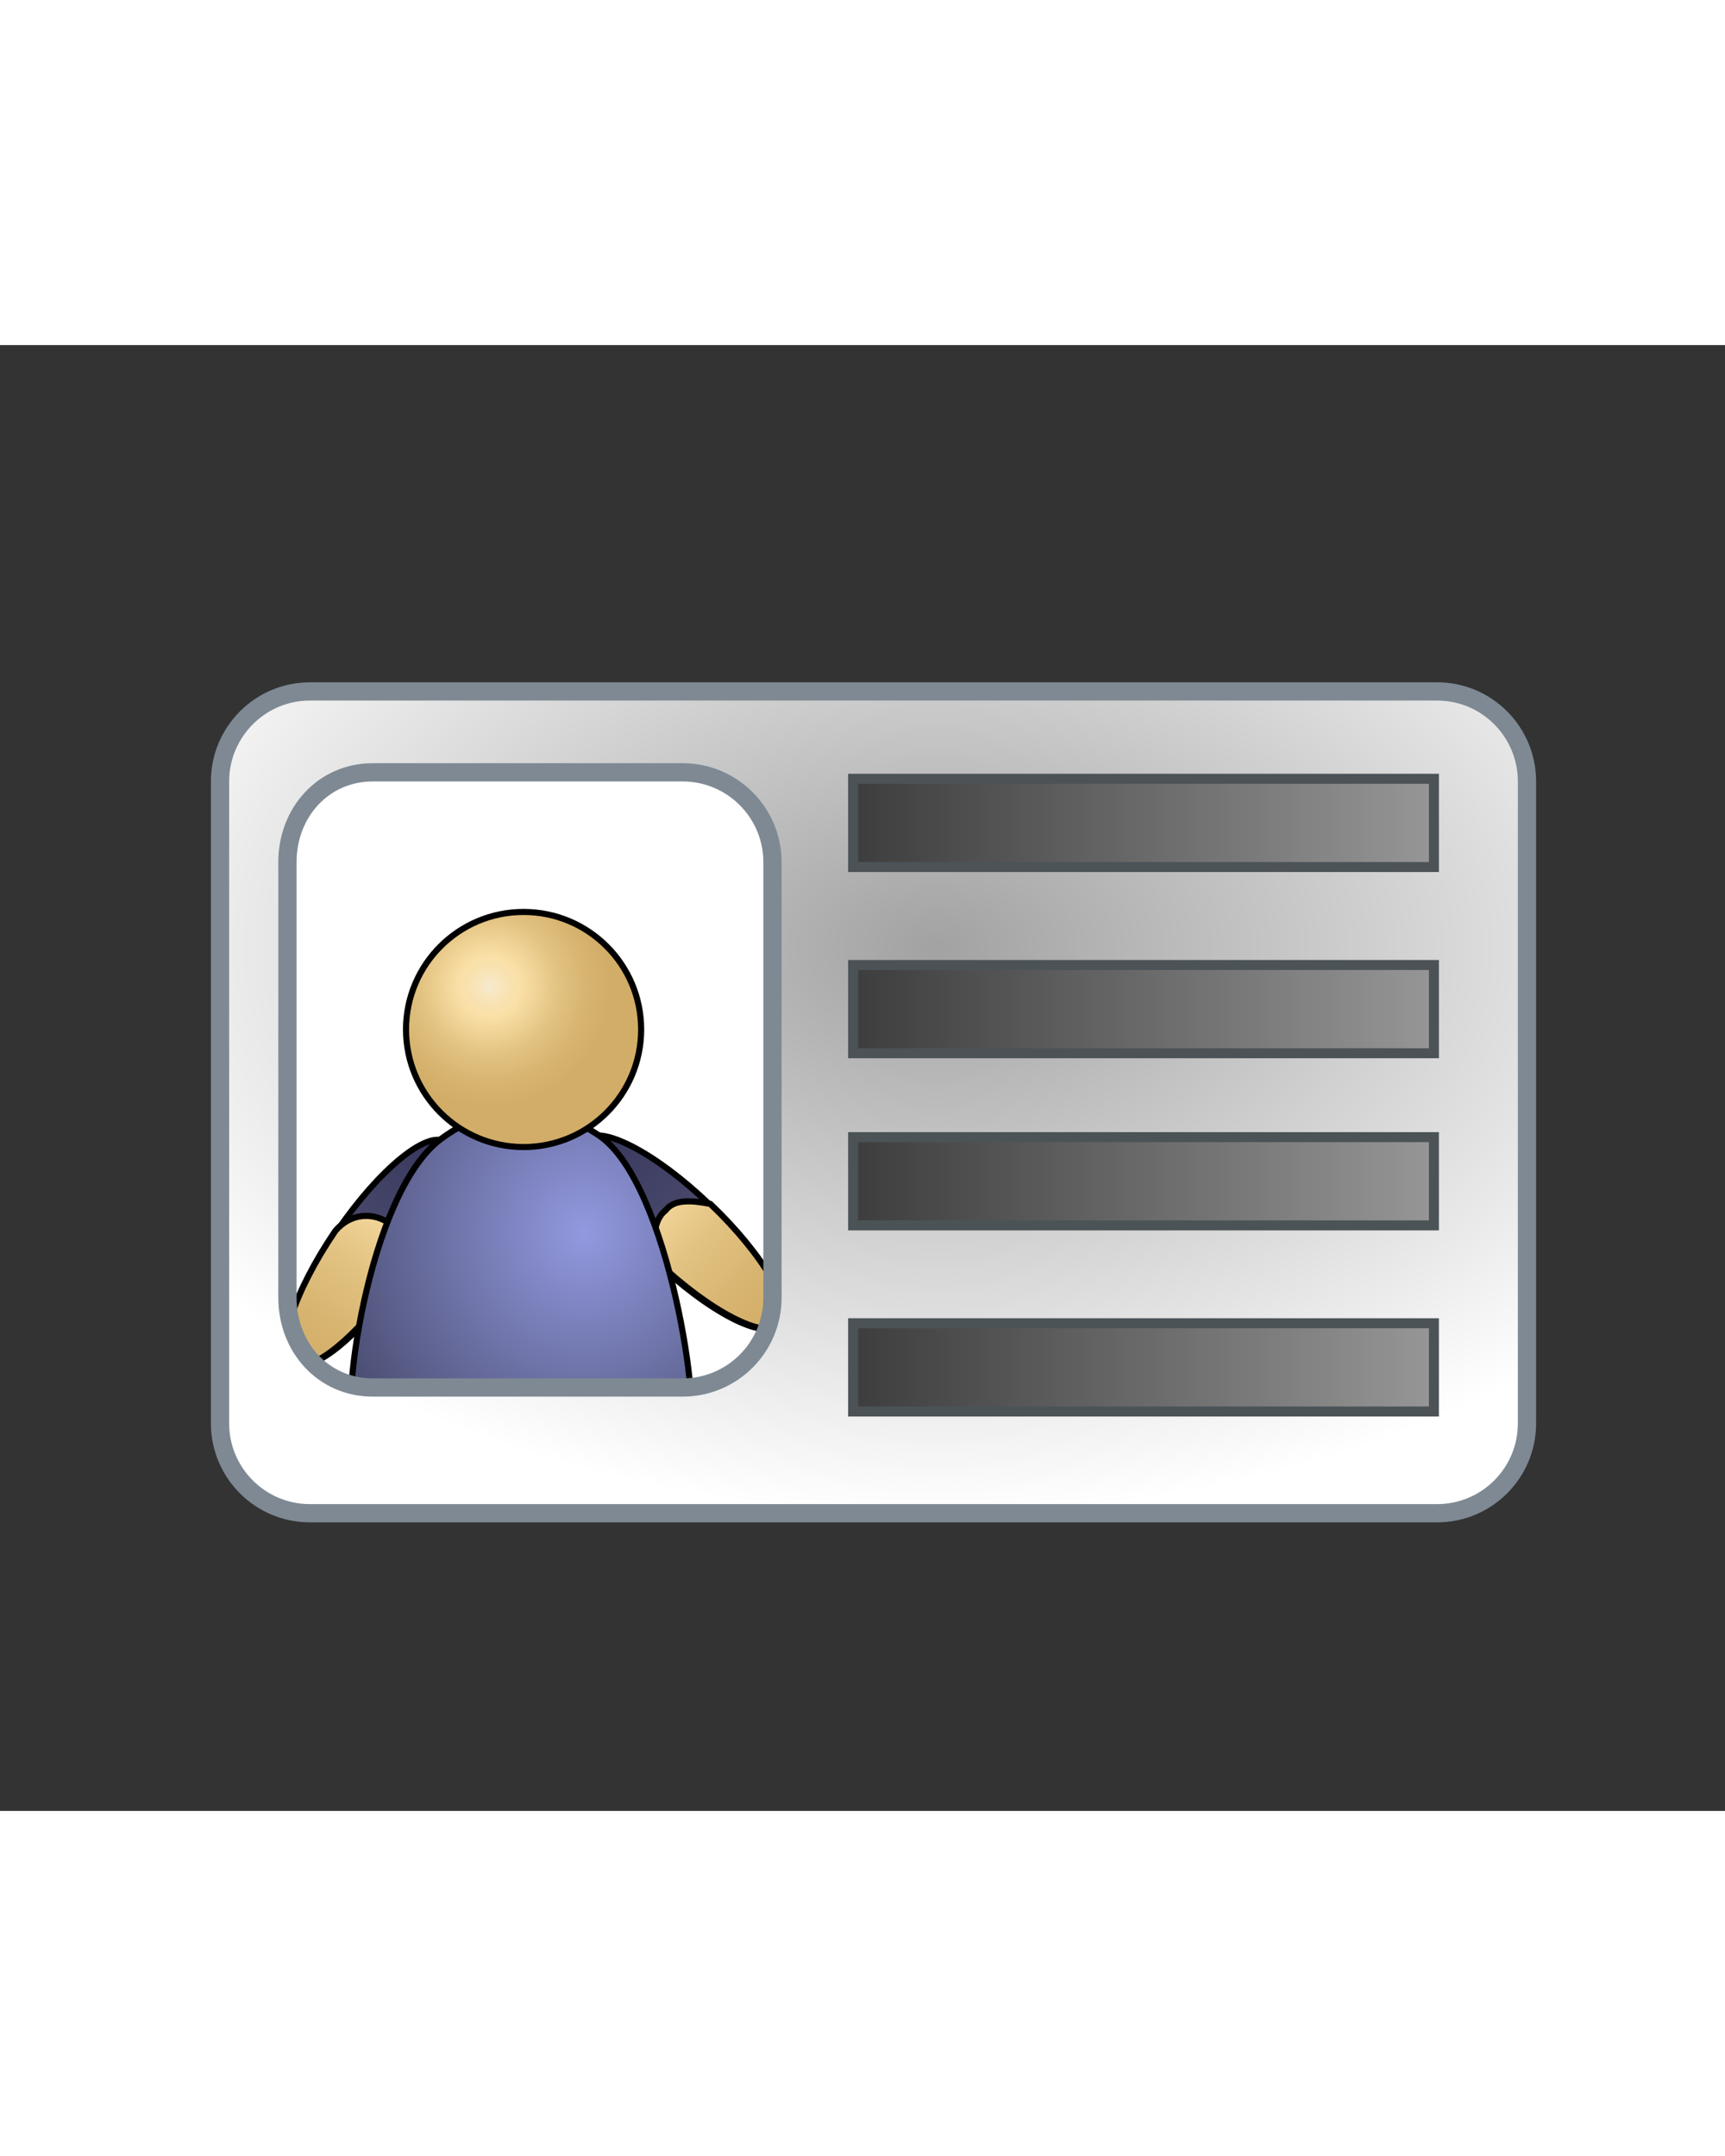 <?xml version="1.0" encoding="UTF-8" standalone="no"?>
<!-- Generator: Adobe Illustrator 12.0.1, SVG Export Plug-In . SVG Version: 6.00 Build 51448)  -->
<svg
   xmlns:dc="http://purl.org/dc/elements/1.1/"
   xmlns:cc="http://web.resource.org/cc/"
   xmlns:rdf="http://www.w3.org/1999/02/22-rdf-syntax-ns#"
   xmlns:svg="http://www.w3.org/2000/svg"
   xmlns="http://www.w3.org/2000/svg"
   xmlns:xlink="http://www.w3.org/1999/xlink"
   xmlns:sodipodi="http://sodipodi.sourceforge.net/DTD/sodipodi-0.dtd"
   xmlns:inkscape="http://www.inkscape.org/namespaces/inkscape"
   version="1.0"
   id="图层_1"
   width="12"
   height="15"
   viewBox="0 0 16.552 14.067"
   style="overflow:visible;enable-background:new 0 0 16.552 14.067;"
   xml:space="preserve"
   sodipodi:version="0.32"
   inkscape:version="0.44.1"
   sodipodi:docname="business.svg"
   sodipodi:docbase="/home/mgoddard/depot/qtopia/4.3/pics/addressbook"><rect x="0" y="0" width="16.552" height="14.067" fill="#333333" stroke="none"/><defs
   id="defs37"><linearGradient
     id="linearGradient6592"><stop
       id="stop6594"
       offset="0"
       style="stop-color:#3c3c3c;stop-opacity:1;" /><stop
       id="stop6596"
       offset="1"
       style="stop-color:#979797;stop-opacity:1;" /></linearGradient><linearGradient
     id="linearGradient4027">
    <stop
   style="stop-color:#9299df;stop-opacity:1;"
   offset="0"
   id="stop4029" />



    <stop
   style="stop-color:#4a4d71;stop-opacity:1;"
   offset="1"
   id="stop4031" />



  </linearGradient><radialGradient
     spreadMethod="pad"
     gradientUnits="userSpaceOnUse"
     r="11.409"
     fy="18.616"
     fx="13.569"
     cy="18.616"
     cx="13.569"
     gradientTransform="matrix(1.345,0,0,1.414,-25.72,-17.823)"
     id="radialGradient7589"
     xlink:href="#linearGradient4027"
     inkscape:collect="always" /><linearGradient
     inkscape:collect="always"
     xlink:href="#linearGradient3985"
     id="linearGradient4017"
     gradientTransform="matrix(1.796,1.715,-0.529,0.554,-0.946,-26.997)"
     x1="6.48"
     y1="34.369"
     x2="12.714"
     y2="34.369"
     gradientUnits="userSpaceOnUse" /><linearGradient
     y2="35.772"
     x2="5.575"
     y1="35.772"
     x1="-0.66"
     gradientTransform="matrix(-1.399,2.051,-0.633,-0.432,6.359,20.077)"
     gradientUnits="userSpaceOnUse"
     id="linearGradient6055"
     xlink:href="#linearGradient3985"
     inkscape:collect="always" /><linearGradient
     inkscape:collect="always"
     xlink:href="#linearGradient2444"
     id="linearGradient4033"
     gradientTransform="scale(1.8,0.555)"
     x1="-0.66"
     y1="35.772"
     x2="5.575"
     y2="35.772"
     gradientUnits="userSpaceOnUse" /><linearGradient
     id="linearGradient2444">
    <stop
   style="stop-color:#38385c;stop-opacity:1;"
   offset="0"
   id="stop2446" />



    <stop
   style="stop-color:#5a5a7e;stop-opacity:1;"
   offset="1"
   id="stop2448" />



  </linearGradient><linearGradient
     y2="34.369"
     x2="12.714"
     y1="34.369"
     x1="6.48"
     gradientTransform="scale(1.801,0.555)"
     gradientUnits="userSpaceOnUse"
     id="linearGradient6823"
     xlink:href="#linearGradient2444"
     inkscape:collect="always" /><linearGradient
     id="linearGradient3985">
    <stop
   offset="0.006"
   style="stop-color:#f5eace;stop-opacity:1;"
   id="stop3999" />



    <stop
   offset="0.08"
   style="stop-color:#f8e6bf;stop-opacity:1;"
   id="stop3997" />



    <stop
   offset="0.184"
   style="stop-color:#f9e1ae;stop-opacity:1;"
   id="stop3995" />



    <stop
   offset="0.253"
   style="stop-color:#fae0a7;stop-opacity:1;"
   id="stop3993" />



    <stop
   offset="0.563"
   style="stop-color:#e3c382;stop-opacity:1;"
   id="stop3991" />



    <stop
   offset="0.823"
   style="stop-color:#d6b36e;stop-opacity:1;"
   id="stop3989" />



    <stop
   offset="1"
   style="stop-color:#d2ad67;stop-opacity:1;"
   id="stop3987" />



  </linearGradient><linearGradient
     inkscape:collect="always"
     xlink:href="#linearGradient3985"
     id="linearGradient4025"
     gradientTransform="scale(1.8,0.555)"
     x1="-0.66"
     y1="35.772"
     x2="5.575"
     y2="35.772"
     gradientUnits="userSpaceOnUse" /><linearGradient
     id="linearGradient3292"><stop
       style="stop-color:#a2a2a2;stop-opacity:1;"
       offset="0"
       id="stop3294" /><stop
       style="stop-color:white;stop-opacity:1;"
       offset="1"
       id="stop3296" /></linearGradient><radialGradient
     inkscape:collect="always"
     xlink:href="#linearGradient3292"
     id="radialGradient3298"
     cx="6.63"
     cy="8.674"
     fx="6.63"
     fy="8.674"
     r="6.338"
     gradientTransform="matrix(0.99,-5.743936e-7,5.018103e-7,0.623,-4.944703e-2,1.188)"
     gradientUnits="userSpaceOnUse" /><radialGradient
     inkscape:collect="always"
     xlink:href="#linearGradient3985"
     id="radialGradient5241"
     cx="9.352"
     cy="9.015"
     fx="9.352"
     fy="9.015"
     r="4.946"
     gradientUnits="userSpaceOnUse" /><linearGradient
     inkscape:collect="always"
     xlink:href="#linearGradient2444"
     id="linearGradient5251"
     gradientUnits="userSpaceOnUse"
     gradientTransform="scale(1.801,0.555)"
     x1="6.48"
     y1="34.369"
     x2="12.714"
     y2="34.369" /><linearGradient
     inkscape:collect="always"
     xlink:href="#linearGradient2444"
     id="linearGradient5253"
     gradientUnits="userSpaceOnUse"
     gradientTransform="scale(1.8,0.555)"
     x1="-0.66"
     y1="35.772"
     x2="5.575"
     y2="35.772" /><linearGradient
     inkscape:collect="always"
     xlink:href="#linearGradient3985"
     id="linearGradient5255"
     gradientUnits="userSpaceOnUse"
     gradientTransform="matrix(-1.399,2.051,-0.633,-0.432,6.359,20.077)"
     x1="-0.66"
     y1="35.772"
     x2="5.575"
     y2="35.772" /><linearGradient
     inkscape:collect="always"
     xlink:href="#linearGradient3985"
     id="linearGradient5257"
     gradientUnits="userSpaceOnUse"
     gradientTransform="matrix(1.796,1.715,-0.529,0.554,-0.946,-26.997)"
     x1="6.48"
     y1="34.369"
     x2="12.714"
     y2="34.369" /><radialGradient
     inkscape:collect="always"
     xlink:href="#linearGradient4027"
     id="radialGradient5259"
     gradientUnits="userSpaceOnUse"
     gradientTransform="matrix(1.345,0,0,1.414,-25.72,-17.823)"
     spreadMethod="pad"
     cx="13.569"
     cy="18.616"
     fx="13.569"
     fy="18.616"
     r="11.409" /><radialGradient
     inkscape:collect="always"
     xlink:href="#linearGradient3985"
     id="radialGradient5261"
     gradientUnits="userSpaceOnUse"
     cx="9.352"
     cy="9.015"
     fx="9.352"
     fy="9.015"
     r="4.946" /><linearGradient
     inkscape:collect="always"
     xlink:href="#linearGradient2444"
     id="linearGradient5385"
     gradientUnits="userSpaceOnUse"
     gradientTransform="scale(1.801,0.555)"
     x1="6.48"
     y1="34.369"
     x2="12.714"
     y2="34.369" /><linearGradient
     inkscape:collect="always"
     xlink:href="#linearGradient2444"
     id="linearGradient5387"
     gradientUnits="userSpaceOnUse"
     gradientTransform="scale(1.8,0.555)"
     x1="-0.66"
     y1="35.772"
     x2="5.575"
     y2="35.772" /><radialGradient
     inkscape:collect="always"
     xlink:href="#linearGradient3985"
     id="radialGradient5395"
     gradientUnits="userSpaceOnUse"
     cx="9.352"
     cy="9.015"
     fx="9.352"
     fy="9.015"
     r="4.946" /><linearGradient
     inkscape:collect="always"
     xlink:href="#linearGradient6592"
     id="linearGradient5405"
     x1="7.826"
     y1="7.434"
     x2="14.052"
     y2="7.434"
     gradientUnits="userSpaceOnUse"
     gradientTransform="matrix(0.913,0,0,1.005,0.982,-2.527)" /><linearGradient
     inkscape:collect="always"
     xlink:href="#linearGradient6592"
     id="linearGradient5417"
     gradientUnits="userSpaceOnUse"
     gradientTransform="matrix(0.913,0,0,1.005,0.982,-0.741)"
     x1="7.826"
     y1="7.434"
     x2="14.052"
     y2="7.434" /><linearGradient
     inkscape:collect="always"
     xlink:href="#linearGradient6592"
     id="linearGradient5421"
     gradientUnits="userSpaceOnUse"
     gradientTransform="matrix(0.913,0,0,1.005,0.982,0.911)"
     x1="7.826"
     y1="7.434"
     x2="14.052"
     y2="7.434" /><linearGradient
     inkscape:collect="always"
     xlink:href="#linearGradient6592"
     id="linearGradient5425"
     gradientUnits="userSpaceOnUse"
     gradientTransform="matrix(0.913,0,0,1.005,0.982,2.698)"
     x1="7.826"
     y1="7.434"
     x2="14.052"
     y2="7.434" /><radialGradient
     inkscape:collect="always"
     xlink:href="#linearGradient4027"
     id="radialGradient5688"
     gradientUnits="userSpaceOnUse"
     gradientTransform="matrix(0.228,0,0,0.24,2.512,4.046)"
     spreadMethod="pad"
     cx="13.569"
     cy="18.616"
     fx="13.569"
     fy="18.616"
     r="11.409" /><linearGradient
     inkscape:collect="always"
     xlink:href="#linearGradient3985"
     id="linearGradient5691"
     gradientUnits="userSpaceOnUse"
     gradientTransform="matrix(0.305,0.291,-8.976504e-2,9.402895e-2,6.716,2.489)"
     x1="6.48"
     y1="34.369"
     x2="12.714"
     y2="34.369" /><linearGradient
     inkscape:collect="always"
     xlink:href="#linearGradient3985"
     id="linearGradient5694"
     gradientUnits="userSpaceOnUse"
     gradientTransform="matrix(-0.237,0.348,-0.107,-7.328249e-2,7.956,10.477)"
     x1="-0.66"
     y1="35.772"
     x2="5.575"
     y2="35.772" /></defs><sodipodi:namedview
   inkscape:window-height="1032"
   inkscape:window-width="1362"
   inkscape:pageshadow="2"
   inkscape:pageopacity="0.0"
   guidetolerance="10.0"
   gridtolerance="10.0"
   objecttolerance="10.0"
   borderopacity="1.0"
   bordercolor="#666666"
   pagecolor="#ffffff"
   id="base"
   inkscape:zoom="28.932963"
   inkscape:cx="4.4596441"
   inkscape:cy="7.0162189"
   inkscape:window-x="230"
   inkscape:window-y="91"
   inkscape:current-layer="图层_1"
   width="12px"
   height="15px" />

<rect
   style="fill:white;fill-opacity:1;fill-rule:nonzero;stroke:none;stroke-width:0.1;stroke-linecap:square;stroke-linejoin:miter;stroke-miterlimit:4;stroke-dasharray:none;stroke-dashoffset:0;stroke-opacity:1"
   id="rect6598"
   width="5.244"
   height="6.579"
   x="2.527"
   y="3.792" /><g
   id="g5699"><ellipse
     sodipodi:ry="1.6059999"
     sodipodi:rx="5.487"
     sodipodi:cy="19.087999"
     sodipodi:cx="17.280001"
     id="ellipse1602"
     ry="1.606"
     rx="5.487"
     cy="19.088"
     cx="17.28"
     style="fill:url(#linearGradient5385);fill-opacity:1;stroke:black;stroke-width:0.25;overflow:visible"
     transform="matrix(0.169,0.162,-0.162,0.169,6.716,2.489)" /><ellipse
     sodipodi:ry="1.607"
     sodipodi:rx="5.4879999"
     sodipodi:cy="19.871"
     sodipodi:cx="4.4239998"
     id="ellipse4009"
     ry="1.607"
     rx="5.488"
     cy="19.871"
     cx="4.424"
     style="fill:url(#linearGradient5387);fill-opacity:1;stroke:black;stroke-width:0.25;stroke-miterlimit:4;overflow:visible"
     transform="matrix(-0.132,0.193,-0.193,-0.132,7.968,10.476)" /><path
     style="fill:url(#linearGradient5694);fill-opacity:1;stroke:black;stroke-width:0.059;overflow:visible"
     d="M 2.806,9.773 C 2.634,9.656 2.819,9.085 3.219,8.499 C 3.356,8.338 3.567,8.312 3.738,8.429 C 3.91,8.546 3.967,8.732 3.841,8.923 C 3.441,9.509 2.977,9.89 2.806,9.773 z "
     id="ellipse1385"
     sodipodi:nodetypes="ccccc" /><path
     style="fill:url(#linearGradient5691);fill-opacity:1;stroke:black;stroke-width:0.059;overflow:visible"
     d="M 7.486,9.4 C 7.343,9.551 6.81,9.275 6.297,8.786 C 6.25,8.569 6.283,8.383 6.386,8.304 C 6.469,8.194 6.637,8.207 6.816,8.242 C 7.329,8.731 7.629,9.25 7.486,9.4 z "
     id="ellipse6062"
     sodipodi:nodetypes="ccccc" /><path
     id="path1604"
     d="M 6.603,10.477 C 6.162,10.988 3.874,10.766 3.417,10.45 C 3.241,10.327 3.52,8.138 4.236,7.615 C 4.768,7.226 5.299,7.279 5.75,7.587 C 6.424,8.048 6.748,10.309 6.603,10.477 z "
     style="fill:url(#radialGradient5688);fill-opacity:1;fill-rule:nonzero;stroke:black;stroke-width:0.059;overflow:visible" /><circle
     sodipodi:ry="4.8210001"
     sodipodi:rx="4.8210001"
     sodipodi:cy="10.778"
     sodipodi:cx="10.735"
     transform="matrix(0.234,0,0,0.234,2.512,4.046)"
     id="circle1627"
     r="4.821"
     cy="10.778"
     cx="10.735"
     style="fill:url(#radialGradient5395);fill-opacity:1;stroke:black;stroke-width:0.25;overflow:visible" /></g><path
   style="fill:url(#radialGradient3298);fill-opacity:1;fill-rule:nonzero;stroke:#7e8993;stroke-width:0.127;stroke-linecap:square;stroke-linejoin:miter;stroke-miterlimit:4;stroke-dasharray:none;stroke-dashoffset:0;stroke-opacity:1"
   d="M 2.156 4.812 C 1.812 4.812 1.531 5.093 1.531 5.438 L 1.531 9.906 C 1.531 10.251 1.812 10.531 2.156 10.531 L 10 10.531 C 10.345 10.531 10.625 10.251 10.625 9.906 L 10.625 5.438 C 10.625 5.093 10.345 4.812 10 4.812 L 2.156 4.812 z M 2.594 5.375 L 4.75 5.375 C 5.095 5.375 5.375 5.655 5.375 6 L 5.375 9.031 C 5.375 9.376 5.095 9.656 4.75 9.656 L 2.594 9.656 C 2.249 9.656 2 9.376 2 9.031 L 2 6 C 2 5.655 2.249 5.375 2.594 5.375 z "
   transform="matrix(1.379,0,0,1.379,0,-3.312)"
   id="rect2387" /><g
   style="overflow:visible"
   id="g1594"
   transform="matrix(1.379,0,0,1.379,-25.72,-17.823)">
	<rect
   style="fill:none"
   width="22.5"
   height="30.719"
   id="rect1596"
   x="0"
   y="0" />




</g><rect
   style="fill:url(#linearGradient5405);fill-opacity:1.0;fill-rule:nonzero;stroke:#4c5357;stroke-width:0.096;stroke-linecap:square;stroke-linejoin:miter;stroke-miterlimit:4;stroke-dasharray:none;stroke-dashoffset:0;stroke-opacity:1"
   id="rect5397"
   width="5.573"
   height="0.847"
   x="8.186"
   y="4.162"
   rx="0"
   ry="0" /><rect
   ry="0"
   rx="0"
   y="5.949"
   x="8.186"
   height="0.847"
   width="5.573"
   id="rect5415"
   style="fill:url(#linearGradient5417);fill-opacity:1.0;fill-rule:nonzero;stroke:#4c5357;stroke-width:0.096;stroke-linecap:square;stroke-linejoin:miter;stroke-miterlimit:4;stroke-dasharray:none;stroke-dashoffset:0;stroke-opacity:1" /><rect
   style="fill:url(#linearGradient5421);fill-opacity:1.0;fill-rule:nonzero;stroke:#4c5357;stroke-width:0.096;stroke-linecap:square;stroke-linejoin:miter;stroke-miterlimit:4;stroke-dasharray:none;stroke-dashoffset:0;stroke-opacity:1"
   id="rect5419"
   width="5.573"
   height="0.847"
   x="8.186"
   y="7.601"
   rx="0"
   ry="0" /><rect
   ry="0"
   rx="0"
   y="9.387"
   x="8.186"
   height="0.847"
   width="5.573"
   id="rect5423"
   style="fill:url(#linearGradient5425);fill-opacity:1.0;fill-rule:nonzero;stroke:#4c5357;stroke-width:0.096;stroke-linecap:square;stroke-linejoin:miter;stroke-miterlimit:4;stroke-dasharray:none;stroke-dashoffset:0;stroke-opacity:1" /><rect
   style="fill:none;fill-opacity:1;fill-rule:nonzero;stroke:none;stroke-width:0.1;stroke-linecap:square;stroke-linejoin:miter;stroke-miterlimit:4;stroke-dasharray:none;stroke-dashoffset:0;stroke-opacity:1"
   id="rect5427"
   width="16.687"
   height="20.833"
   x="-0.034"
   y="-3.32" /></svg>